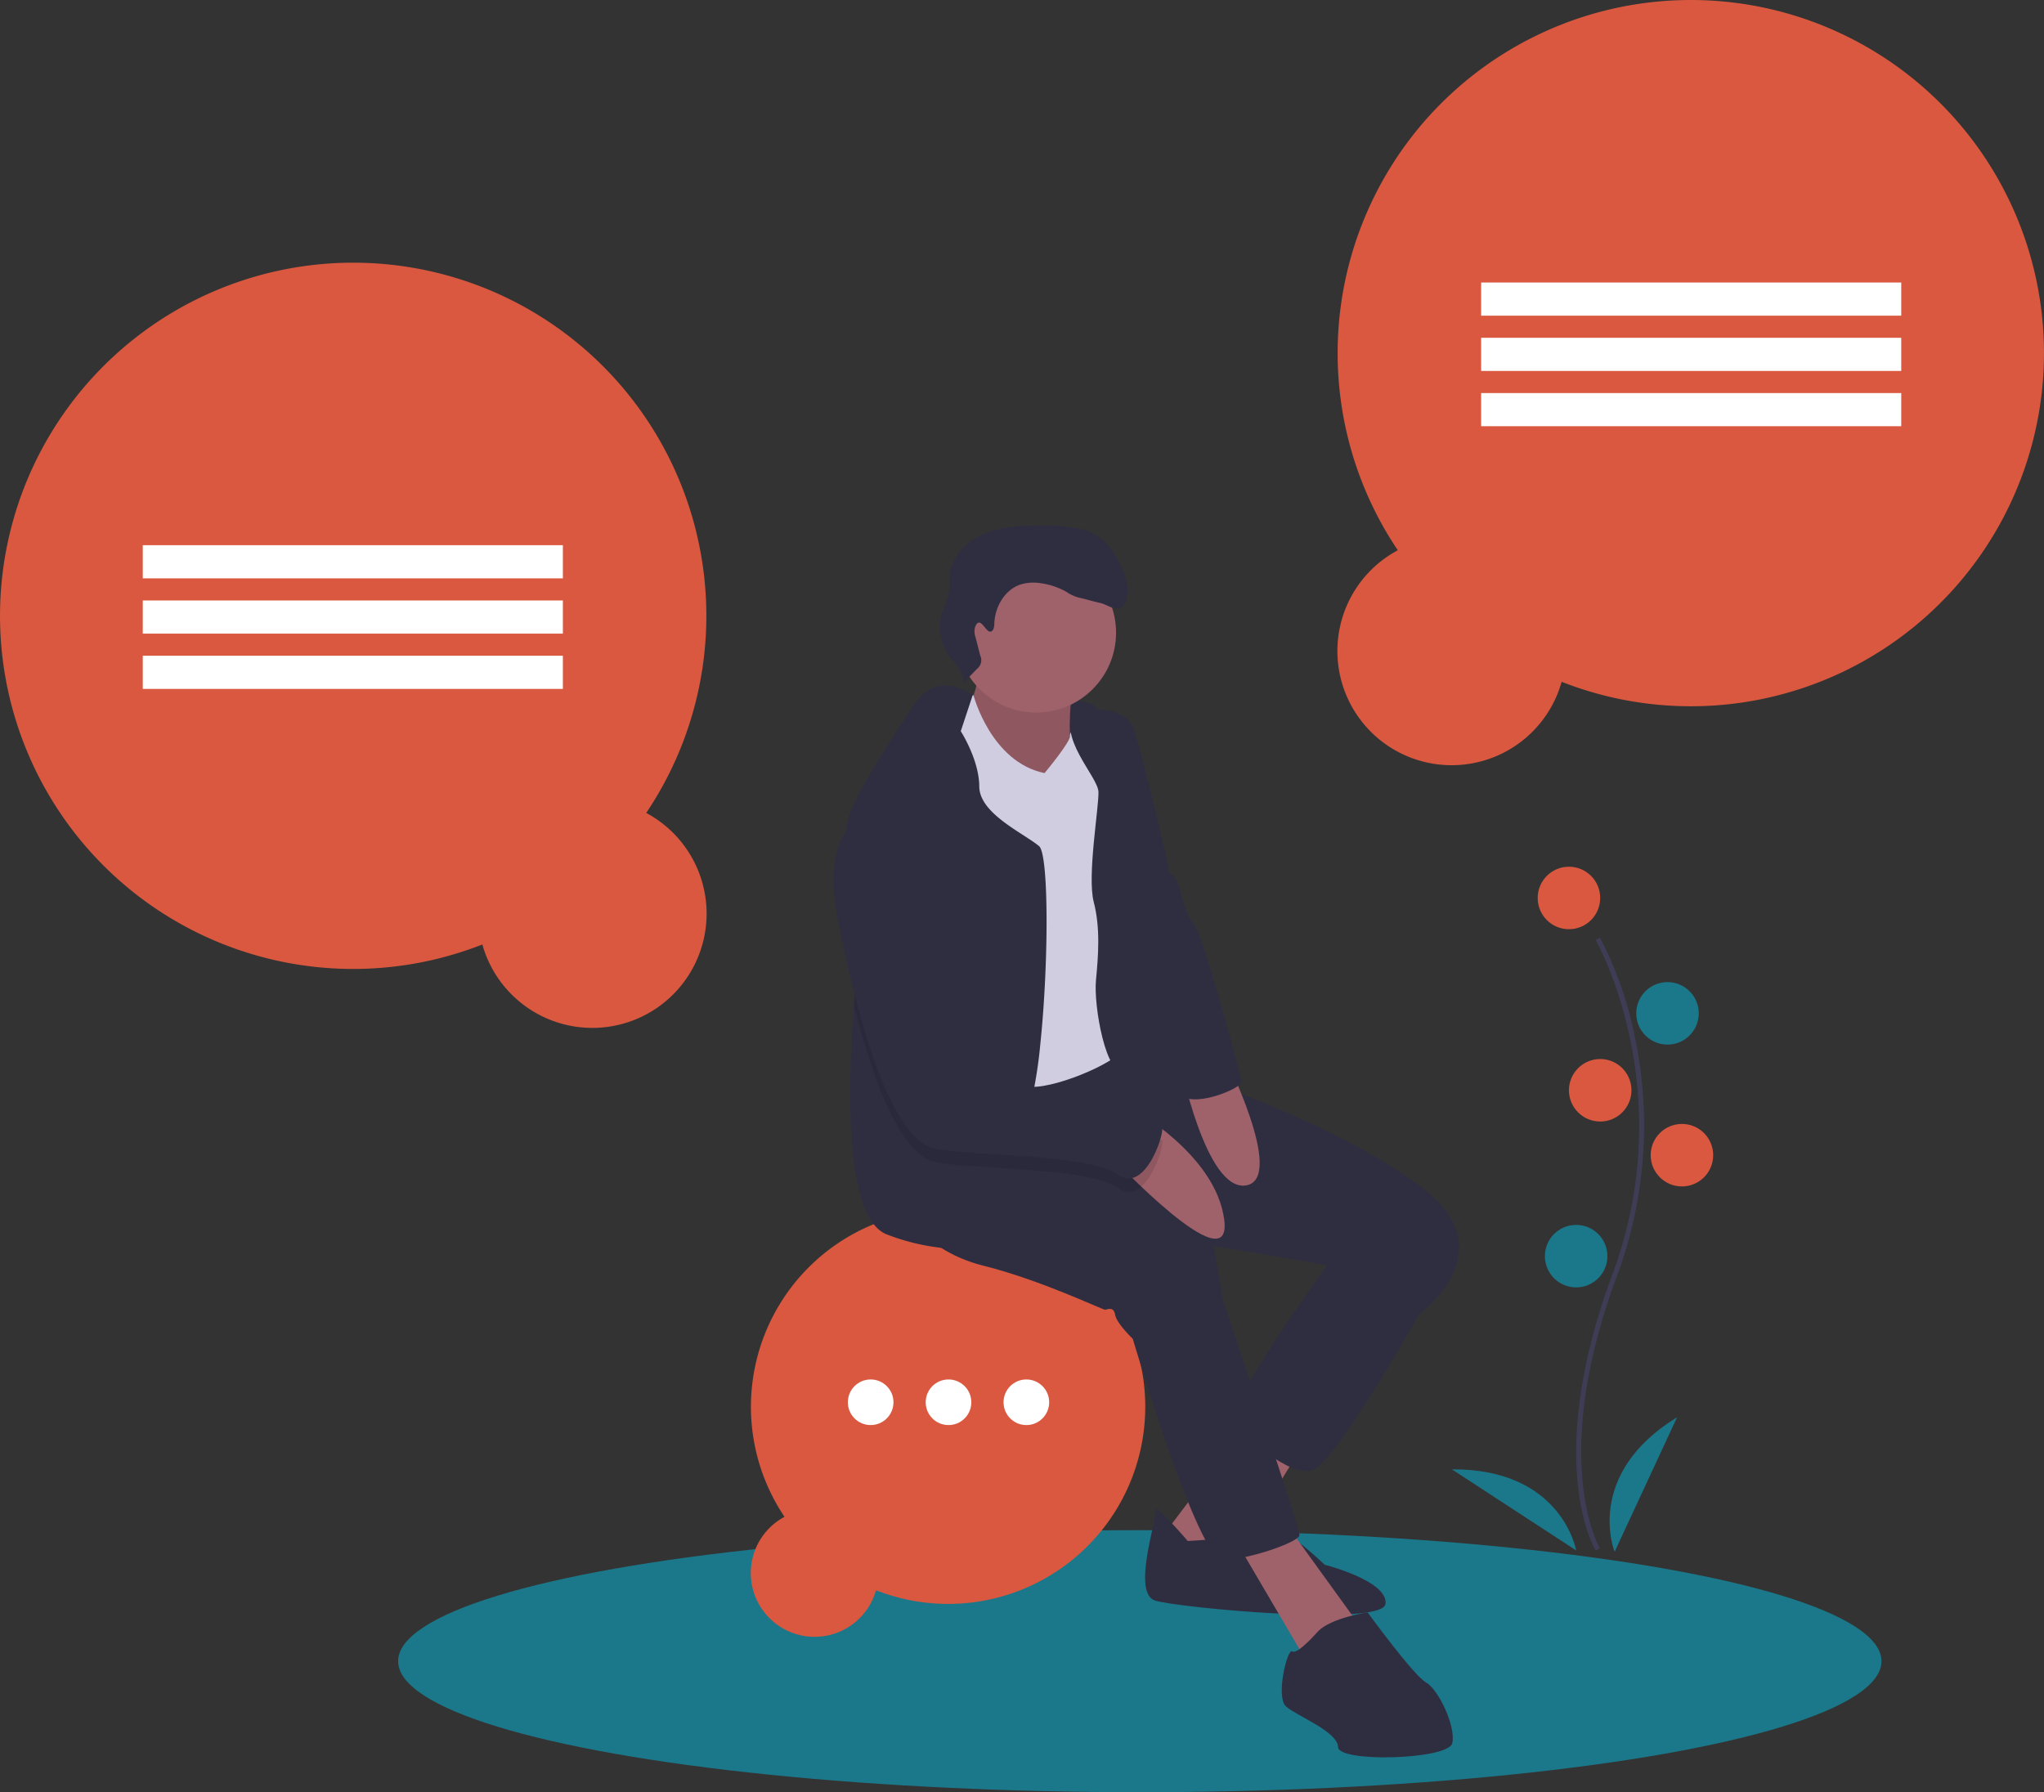 <svg xmlns="http://www.w3.org/2000/svg" width="409.583" height="359.165" viewBox="0 0 409.583 359.165"><rect x="0" y="0" width="409.583" height="359.165" fill="#333333" stroke="none"/><ellipse cx="148.619" cy="26.255" rx="148.619" ry="26.255" transform="translate(79.778 306.654)" fill="#1b788a"/><path d="M304.389,297.026a70.769,70.769,0,1,0-32.835,26.364,22.892,22.892,0,1,0,32.835-26.364Z" transform="translate(-174.898 -134.112)" fill="#d9583f"/><rect width="84.183" height="6.646" transform="translate(28.608 109.258)" fill="#fff"/><rect width="84.183" height="6.646" transform="translate(28.608 120.335)" fill="#fff"/><rect width="84.183" height="6.646" transform="translate(28.608 131.412)" fill="#fff"/><path d="M743.288,187.752a70.769,70.769,0,1,1,32.835,26.364,22.892,22.892,0,1,1-32.835-26.364Z" transform="translate(-463.196 -77.481)" fill="#d9583f"/><rect width="84.183" height="6.646" transform="translate(380.976 63.262) rotate(180)" fill="#fff"/><rect width="84.183" height="6.646" transform="translate(380.976 74.339) rotate(180)" fill="#fff"/><rect width="84.183" height="6.646" transform="translate(380.976 85.416) rotate(180)" fill="#fff"/><path d="M493.945,642.236a39.509,39.509,0,1,1,18.332,14.719,12.78,12.78,0,1,1-18.332-14.719Z" transform="translate(-336.744 -338.262)" fill="#d9583f"/><circle cx="4.572" cy="4.572" r="4.572" transform="translate(169.894 276.447)" fill="#fff"/><circle cx="4.572" cy="4.572" r="4.572" transform="translate(185.493 276.447)" fill="#fff"/><circle cx="4.572" cy="4.572" r="4.572" transform="translate(201.093 276.447)" fill="#fff"/><path d="M570.376,366.381s20.4.555,23.77,1.78,4.876,9.991,4.876,9.991l-15.839,4.979-11.847-.671-8.916.63,4.979-13.039Z" transform="translate(-375.731 -227.204)" fill="#2f2e41"/><path d="M578.6,352.486s1.342,5.184-1.637,8.855,12.806,16.75,12.806,16.75l8.327-1.431s-1.835-15.928.63-19.962S578.6,352.486,578.6,352.486Z" transform="translate(-383.075 -220.003)" fill="#9f616a"/><path d="M578.6,352.486s1.342,5.184-1.637,8.855,12.806,16.75,12.806,16.75l8.327-1.431s-1.835-15.928.63-19.962S578.6,352.486,578.6,352.486Z" transform="translate(-383.075 -220.003)" opacity="0.1"/><path d="M501.454,590.132,483.081,614.5l12.539,7.321,17.257-28.235Z" transform="translate(-250.55 -306.082)" fill="#9f616a"/><path d="M659.763,711.689s-6.766-7.862-6.465-6.109-4.814,16.62-.055,18.058,45.574,5.252,46.135.643-12.176-7.834-12.176-7.834-7.567-7.272-9.245-6.533S659.763,711.689,659.763,711.689Z" transform="translate(-421.747 -402.863)" fill="#2f2e41"/><path d="M512.663,636.409l14.675,25,11.08-6.416-14.8-20.469Z" transform="translate(-265.881 -329.089)" fill="#9f616a"/><path d="M710.425,590.072l-4.355,6.163s-20.763,28.837-18.558,31.165,11.388,11.128,16.059,9.423,21.263-31.179,21.263-31.179l-4.328-17.3Z" transform="translate(-440.477 -342.235)" fill="#2f2e41"/><path d="M548.676,543.675s4.65,8.676,16.435,11.614,24.1,8.944,24.537,8.868,1.678-.74,1.979,1.014,3.534,4.807,3.534,4.807,13.018,44.238,17.99,44.286,15.189-3.513,15.4-4.9-15.223-46.566-15.374-47.443L611.37,551.4s20.414,3.26,22.318,3.835,18.839,9.848,18.839,9.848,17.264-12.443,1.116-25.009-43.9-21.783-43.9-21.783l-9.957-2.8-8.678-.518-1.278-4.9-20.552,1.186-21.448,9.1Z" transform="translate(-368.17 -301.672)" fill="#2f2e41"/><circle cx="16.009" cy="16.009" r="16.009" transform="translate(191.622 110.783)" fill="#9f616a"/><path d="M565.209,367.027l1.925-.331s3.478,13.39,14.236,15.6c0,0,5.309-6.359,5.082-7.432s4.2-6.8,6.56-3.593-.575,59.66,1.4,60.673,6.225,2.089,2.808,5.834-16.99,8.786-20,7.047-9.149-16.476-11.806-21.434-6.91-21.825-6.91-21.825-5.431-18.469-2.089-22.653S565.209,367.027,565.209,367.027Z" transform="translate(-372.061 -227.367)" fill="#d0cde1"/><path d="M565.889,434.432a91.318,91.318,0,0,1-1.834,11.691c-.785,3.135-1.7,5.028-2.743,4.947-2.662-.2-3.872,3.705-4.5,8.206-.667,4.775-.667,10.223-1.032,12.148-.484,2.544-3.582,4.485-9.771,3.915a43.676,43.676,0,0,1-10.766-2.64c-8.357-3.038-8.11-27.679-6.711-45.963.855-11.207,2.14-20.032,2.14-20.032a99.5,99.5,0,0,1-3.35-12.761,16.971,16.971,0,0,1-.242-2.866c.124-4.533,8.4-16.784,13.4-24.415s11.836-2.033,11.836-2.033l-2.377,7.174s3.684,5.684,3.711,11.094,8.819,9.314,11.976,11.933C567.615,396.476,567.566,418.444,565.889,434.432Z" transform="translate(-357.419 -225.27)" fill="#2f2e41"/><path d="M620.987,372.081s.577.682,3.219.349c3.168-.4,7.524.7,8.536,3.722,1.856,5.547,7.088,28.111,7.088,28.111s2.178,25.8,3.157,31.494.493,10.745,1.459,13.737-9.532-5.581-13.4-4.465-6.355-13.347-5.869-18.394.9-10.532-.445-15.716,1.037-18.9.948-22.047S617.147,377.807,620.987,372.081Z" transform="translate(-405.566 -230.158)" fill="#2f2e41"/><path d="M641.168,538.507s16.951,9.247,18.573,22.41-22.672-12.744-22.672-12.744Z" transform="translate(-414.419 -316.409)" fill="#9f616a"/><path d="M665.663,517.511s5.194,26.181,13.285,24.79-4.52-26.3-4.52-26.3Z" transform="translate(-429.239 -304.747)" fill="#9f616a"/><path d="M715.339,751.989s-4.143,4.773-5.17,4.047-3.39,9.156-1.26,11.046,10.334,4.992,10.423,8.135,22.092,2.52,22.879-.774-2.76-10.806-5.252-12.183-11.709-14.045-11.709-14.045S718.03,749.27,715.339,751.989Z" transform="translate(-451.204 -425.091)" fill="#2f2e41"/><path d="M581.728,494.611c-3.931-2.775-14.907-3.463-24.651-4.1-4.275-.274-8.314-.543-11.417-.979-2.99-.414-5.679-3.146-8.067-7.217-3.619-6.168-6.545-15.418-8.8-24.345.855-11.207,2.14-20.032,2.14-20.032a99.5,99.5,0,0,1-3.35-12.761,6.829,6.829,0,0,1,2.162-1.947c10.336-4.437,20.2,39.225,21.457,46.076.022.113.038.22.054.312.608,3.528,7.174,6.545,13.057,7.739,3.625.737,7,.785,8.551-.172,4.082-2.506,16.633,7.523,17.585,7.808S587.375,498.606,581.728,494.611Z" transform="translate(-357.679 -256.501)" opacity="0.1"/><path d="M526.644,417.648s-7.512,3.547-4.212,20.126,9.95,44.766,20.12,46.176,30.419,1.089,36.069,5.081,9.676-9.334,8.724-9.621-13.5-10.313-17.586-7.807-20.626-1.869-21.606-7.567S537.149,413.135,526.644,417.648Z" transform="translate(-354.574 -253.61)" fill="#2f2e41"/><path d="M644.446,401.484l8.256,19.158s.831-.415,1.8,2.578,1.418,5.622,3.109,7.588,9.217,30,9.443,31.316-10.395,5.848-12.768,2.195S644.446,401.484,644.446,401.484Z" transform="translate(-418.242 -245.397)" fill="#2f2e41"/><path d="M576.042,317.318c.614-.164.7-.978.724-1.613.11-3.4,2.157-6.887,5.41-7.876a9.1,9.1,0,0,1,3.834-.211,14.522,14.522,0,0,1,5.193,1.732,8.1,8.1,0,0,0,2.64,1.2c.635.1,3.383.9,4.016,1.008,1.39.247,2.681,1.491,4.015,1.028,1.276-.443,1.558-2.095,1.589-3.445.07-3.076-2.265-7.333-4.321-9.621a10.729,10.729,0,0,0-6.208-2.955,41.329,41.329,0,0,0-8.119-.494c-3.676.066-7.454.349-10.769,1.94s-6.1,4.757-6.258,8.43c-.033.765.046,1.534-.019,2.3-.157,1.862-1.146,3.544-1.609,5.354a9.8,9.8,0,0,0,1.368,7.829c1.23,1.811,3.164,3.448,3.093,5.636l2.668-2.764a2.191,2.191,0,0,0,.651-2.676l-.944-3.683a3.324,3.324,0,0,1-.082-2.05C573.925,313.878,575.019,317.591,576.042,317.318Z" transform="translate(-377.519 -190.748)" fill="#2f2e41"/><path d="M834.436,590.382c-.111-.181-2.717-4.533-3.621-13.572-.829-8.292-.3-22.269,6.953-41.767,13.733-36.936-3.165-66.738-3.337-67.035l.834-.484a73.983,73.983,0,0,1,6.98,19.773,86.262,86.262,0,0,1-3.573,48.082c-13.709,36.873-3.517,54.328-3.413,54.5Z" transform="translate(-514.677 -279.622)" fill="#3f3d56"/><circle cx="6.263" cy="6.263" r="6.263" transform="translate(308.126 173.692)" fill="#d9583f"/><circle cx="6.263" cy="6.263" r="6.263" transform="translate(327.878 196.816)" fill="#1b788a"/><circle cx="6.263" cy="6.263" r="6.263" transform="translate(314.389 212.232)" fill="#d9583f"/><circle cx="6.263" cy="6.263" r="6.263" transform="translate(330.769 225.239)" fill="#d9583f"/><circle cx="6.263" cy="6.263" r="6.263" transform="translate(309.572 245.472)" fill="#1b788a"/><path d="M845.422,694s-6.263-15.416,12.526-26.978Z" transform="translate(-521.879 -383.015)" fill="#1b788a"/><path d="M803.714,704.961s-2.85-16.394-24.91-16.253Z" transform="translate(-487.874 -394.25)" fill="#1b788a"/></svg>